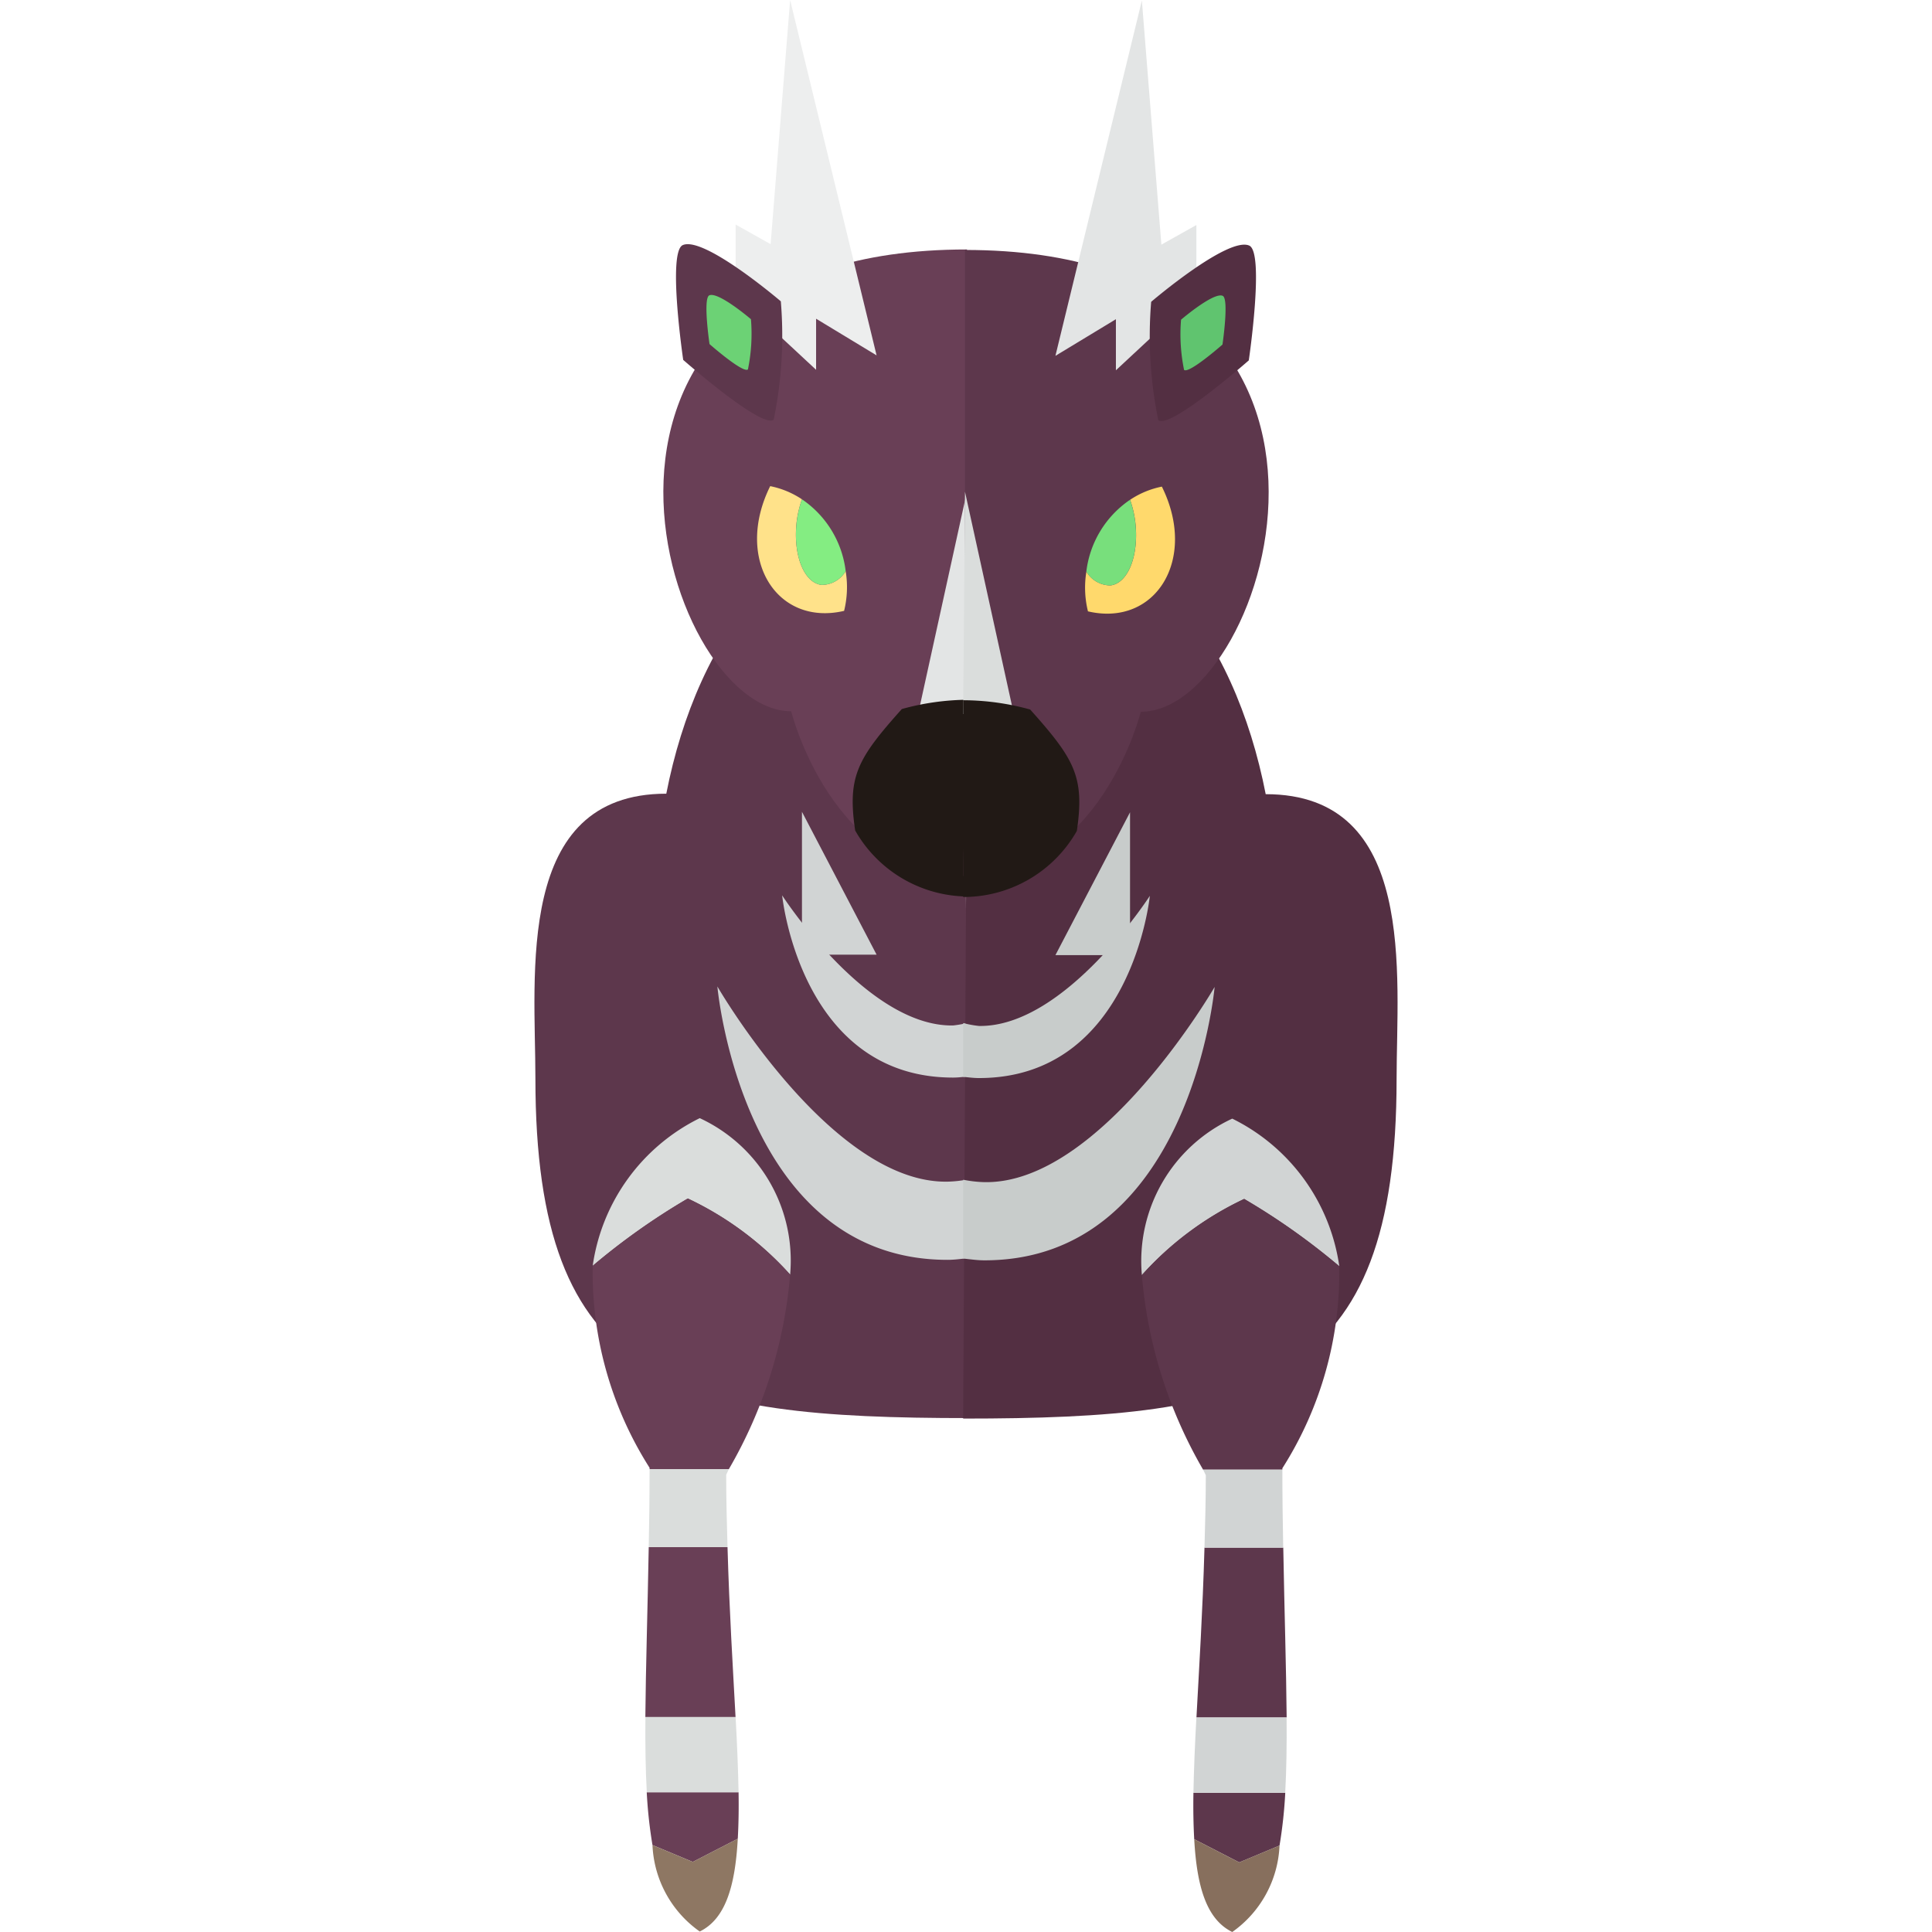 <svg xmlns="http://www.w3.org/2000/svg" viewBox="0 0 32 32"><defs><style>.a{fill:#5d374c;}.b{fill:#693f56;}.c{fill:#e3e5e5;}.d{fill:#211915;}.e{fill:#dadddc;}.f{fill:#8e7763;}.g{fill:#d1d4d4;}.h{fill:#edeeee;}.i{fill:#6cd275;}.j{fill:#ffe28a;}.k{fill:#84ed82;}.l{fill:#532f42;}.m{fill:#876f5d;}.n{fill:#c8cccb;}.o{fill:#60c46f;}.p{fill:#ffd96c;}.q{fill:#78df7c;}</style></defs><title>523-zebstrika-shiny</title><path class="a" d="M11.036,13.146c-2.514,0-2.168,2.993-2.168,4.717,0,5.086,2.287,5.625,7.179,5.625L15.962,8.27C13.114,8.27,11.544,10.54,11.036,13.146Z"/><path class="b" d="M13.105,11.781s.67,2.719,2.941,2.719c0-.673-.029-.435-.029-1.856v-8.512C8.662,4.132,10.94,11.781,13.105,11.781Z"/><polygon class="c" points="15.208 11.819 16.047 11.819 16.017 8.136 15.208 11.819"/><path class="d" d="M14.937,11.744c-.737.824-.904,1.116-.773,2.011a2.159,2.159,0,0,0,1.883,1.094V11.59A4.172,4.172,0,0,0,14.937,11.744Z"/><path class="e" d="M13.087,21.111a2.6,2.6,0,0,0-1.497-2.591A3.234,3.234,0,0,0,9.817,20.966a11.194,11.194,0,0,1,1.575-1.115A5.331,5.331,0,0,1,13.087,21.111Z"/><path class="b" d="M13.087,21.111a5.331,5.331,0,0,0-1.694-1.26A11.194,11.194,0,0,0,9.817,20.966a6.031,6.031,0,0,0,.942,3.345l-0.0.023h1.313A7.677,7.677,0,0,0,13.087,21.111Z"/><path class="b" d="M12.05,25.626H10.745c-.019,1.061-.049,1.992-.056,2.814h1.494C12.139,27.617,12.08,26.684,12.05,25.626Z"/><path class="b" d="M12.22,30.455c.013-.236.018-.488.013-.769H10.712a7.728,7.728,0,0,0,.095.874l.667.279Z"/><path class="f" d="M11.59,31.992c.423-.207.586-.742.63-1.537l-.746.384-.667-.279A1.847,1.847,0,0,0,11.59,31.992Z"/><path class="e" d="M10.69,28.44c-.004.452.002.871.023,1.246H12.233c-.007-.375-.024-.792-.049-1.246Z"/><path class="e" d="M12.072,24.334H10.759c-0.0.45-.006.876-.014,1.292h1.305c-.011-.389-.022-.781-.022-1.199C12.045,24.394,12.056,24.366,12.072,24.334Z"/><path class="g" d="M15.694,19.572c-1.924.035-3.812-3.233-3.812-3.233s.403,4.528,3.812,4.528c.123,0,.236-.018.352-.029V19.532A2.029,2.029,0,0,1,15.694,19.572Z"/><path class="g" d="M15.785,16.985c-1.428.023-2.83-2.155-2.83-2.155s.299,3.018,2.83,3.018c.091,0,.175-.012.262-.02v-.891A1.797,1.797,0,0,1,15.785,16.985Z"/><polygon class="g" points="14.519 15.812 13.283 15.812 13.283 13.446 14.519 15.812"/><polygon class="h" points="12.184 4.885 12.184 3.719 12.764 4.044 13.087 0 14.519 5.886 13.517 5.279 13.517 6.125 12.184 4.885"/><path class="a" d="M12.933,4.991a6.906,6.906,0,0,1-.118,1.96c-.196.157-1.499-.99-1.499-.99s-.263-1.784-.008-1.901C11.66,3.903,12.933,4.991,12.933,4.991Z"/><path class="i" d="M12.438,5.287a2.931,2.931,0,0,1-.05.832c-.083.067-.636-.42-.636-.42s-.112-.757-.004-.807C11.898,4.825,12.438,5.287,12.438,5.287Z"/><path class="j" d="M13.198,8.618A1.773,1.773,0,0,1,13.283,8.27a1.463,1.463,0,0,0-.526-.218c-.596,1.2.103,2.328,1.224,2.066a1.641,1.641,0,0,0,.026-.659.461.461,0,0,1-.402.229C13.308,9.65,13.127,9.171,13.198,8.618Z"/><path class="k" d="M13.283,8.27a1.773,1.773,0,0,0-.084.348c-.072.553.11,1.032.406,1.07a.461.461,0,0,0,.402-.229A1.678,1.678,0,0,0,13.283,8.27Z"/><path class="l" d="M20.964,13.154c2.514,0,2.168,2.993,2.168,4.717,0,5.086-2.287,5.625-7.179,5.625l.084-15.219C18.886,8.278,20.456,10.548,20.964,13.154Z"/><path class="a" d="M18.895,11.789s-.67,2.719-2.941,2.719c0-.673.029-.435.029-1.856V4.14C23.338,4.14,21.06,11.789,18.895,11.789Z"/><polygon class="e" points="16.792 11.827 15.953 11.827 15.983 8.144 16.792 11.827"/><path class="d" d="M17.063,11.752c.737.824.904,1.116.773,2.011a2.159,2.159,0,0,1-1.883,1.094V11.598A4.173,4.173,0,0,1,17.063,11.752Z"/><path class="g" d="M18.913,21.119a2.6,2.6,0,0,1,1.497-2.591,3.234,3.234,0,0,1,1.773,2.445,11.196,11.196,0,0,0-1.575-1.115A5.331,5.331,0,0,0,18.913,21.119Z"/><path class="a" d="M18.913,21.119a5.331,5.331,0,0,1,1.694-1.26,11.196,11.196,0,0,1,1.575,1.115,6.031,6.031,0,0,1-.942,3.345l0.0.023H19.927A7.677,7.677,0,0,1,18.913,21.119Z"/><path class="a" d="M19.95,25.633h1.305c.019,1.061.049,1.992.056,2.814h-1.494C19.861,27.625,19.92,26.692,19.95,25.633Z"/><path class="a" d="M19.78,30.463c-.013-.236-.018-.488-.013-.769h1.521a7.728,7.728,0,0,1-.095.874l-.667.279Z"/><path class="m" d="M20.41,32c-.423-.207-.586-.742-.63-1.537l.746.384.667-.279A1.847,1.847,0,0,1,20.41,32Z"/><path class="g" d="M21.31,28.448c.004.452-.002.871-.023,1.246H19.767c.007-.375.024-.792.049-1.246Z"/><path class="g" d="M19.927,24.342h1.313c0.0.45.006.876.014,1.292H19.95c.011-.389.022-.781.022-1.199C19.955,24.401,19.944,24.374,19.927,24.342Z"/><path class="n" d="M16.306,19.58c1.924.035,3.812-3.233,3.812-3.233s-.403,4.528-3.812,4.528c-.123,0-.236-.018-.352-.029V19.54A2.029,2.029,0,0,0,16.306,19.58Z"/><path class="n" d="M16.215,16.993c1.428.023,2.83-2.155,2.83-2.155s-.299,3.018-2.83,3.018c-.091,0-.175-.012-.262-.02v-.891A1.798,1.798,0,0,0,16.215,16.993Z"/><polygon class="n" points="17.481 15.82 18.717 15.82 18.717 13.454 17.481 15.82"/><polygon class="c" points="19.816 4.893 19.816 3.727 19.236 4.052 18.913 0.008 17.481 5.894 18.483 5.287 18.483 6.133 19.816 4.893"/><path class="l" d="M19.067,4.999a6.906,6.906,0,0,0,.118,1.96c.196.157,1.499-.99,1.499-.99s.263-1.784.008-1.901C20.34,3.911,19.067,4.999,19.067,4.999Z"/><path class="o" d="M19.562,5.295a2.931,2.931,0,0,0,.05.832c.083.067.636-.42.636-.42s.112-.757.004-.807C20.102,4.833,19.562,5.295,19.562,5.295Z"/><path class="p" d="M18.802,8.626a1.773,1.773,0,0,0-.084-.348,1.463,1.463,0,0,1,.526-.218c.596,1.2-.103,2.328-1.224,2.066a1.641,1.641,0,0,1-.026-.659.461.461,0,0,0,.402.229C18.692,9.658,18.873,9.179,18.802,8.626Z"/><path class="q" d="M18.717,8.278a1.773,1.773,0,0,1,.084.348c.072.553-.11,1.032-.406,1.07a.461.461,0,0,1-.402-.229A1.678,1.678,0,0,1,18.717,8.278Z"/></svg>